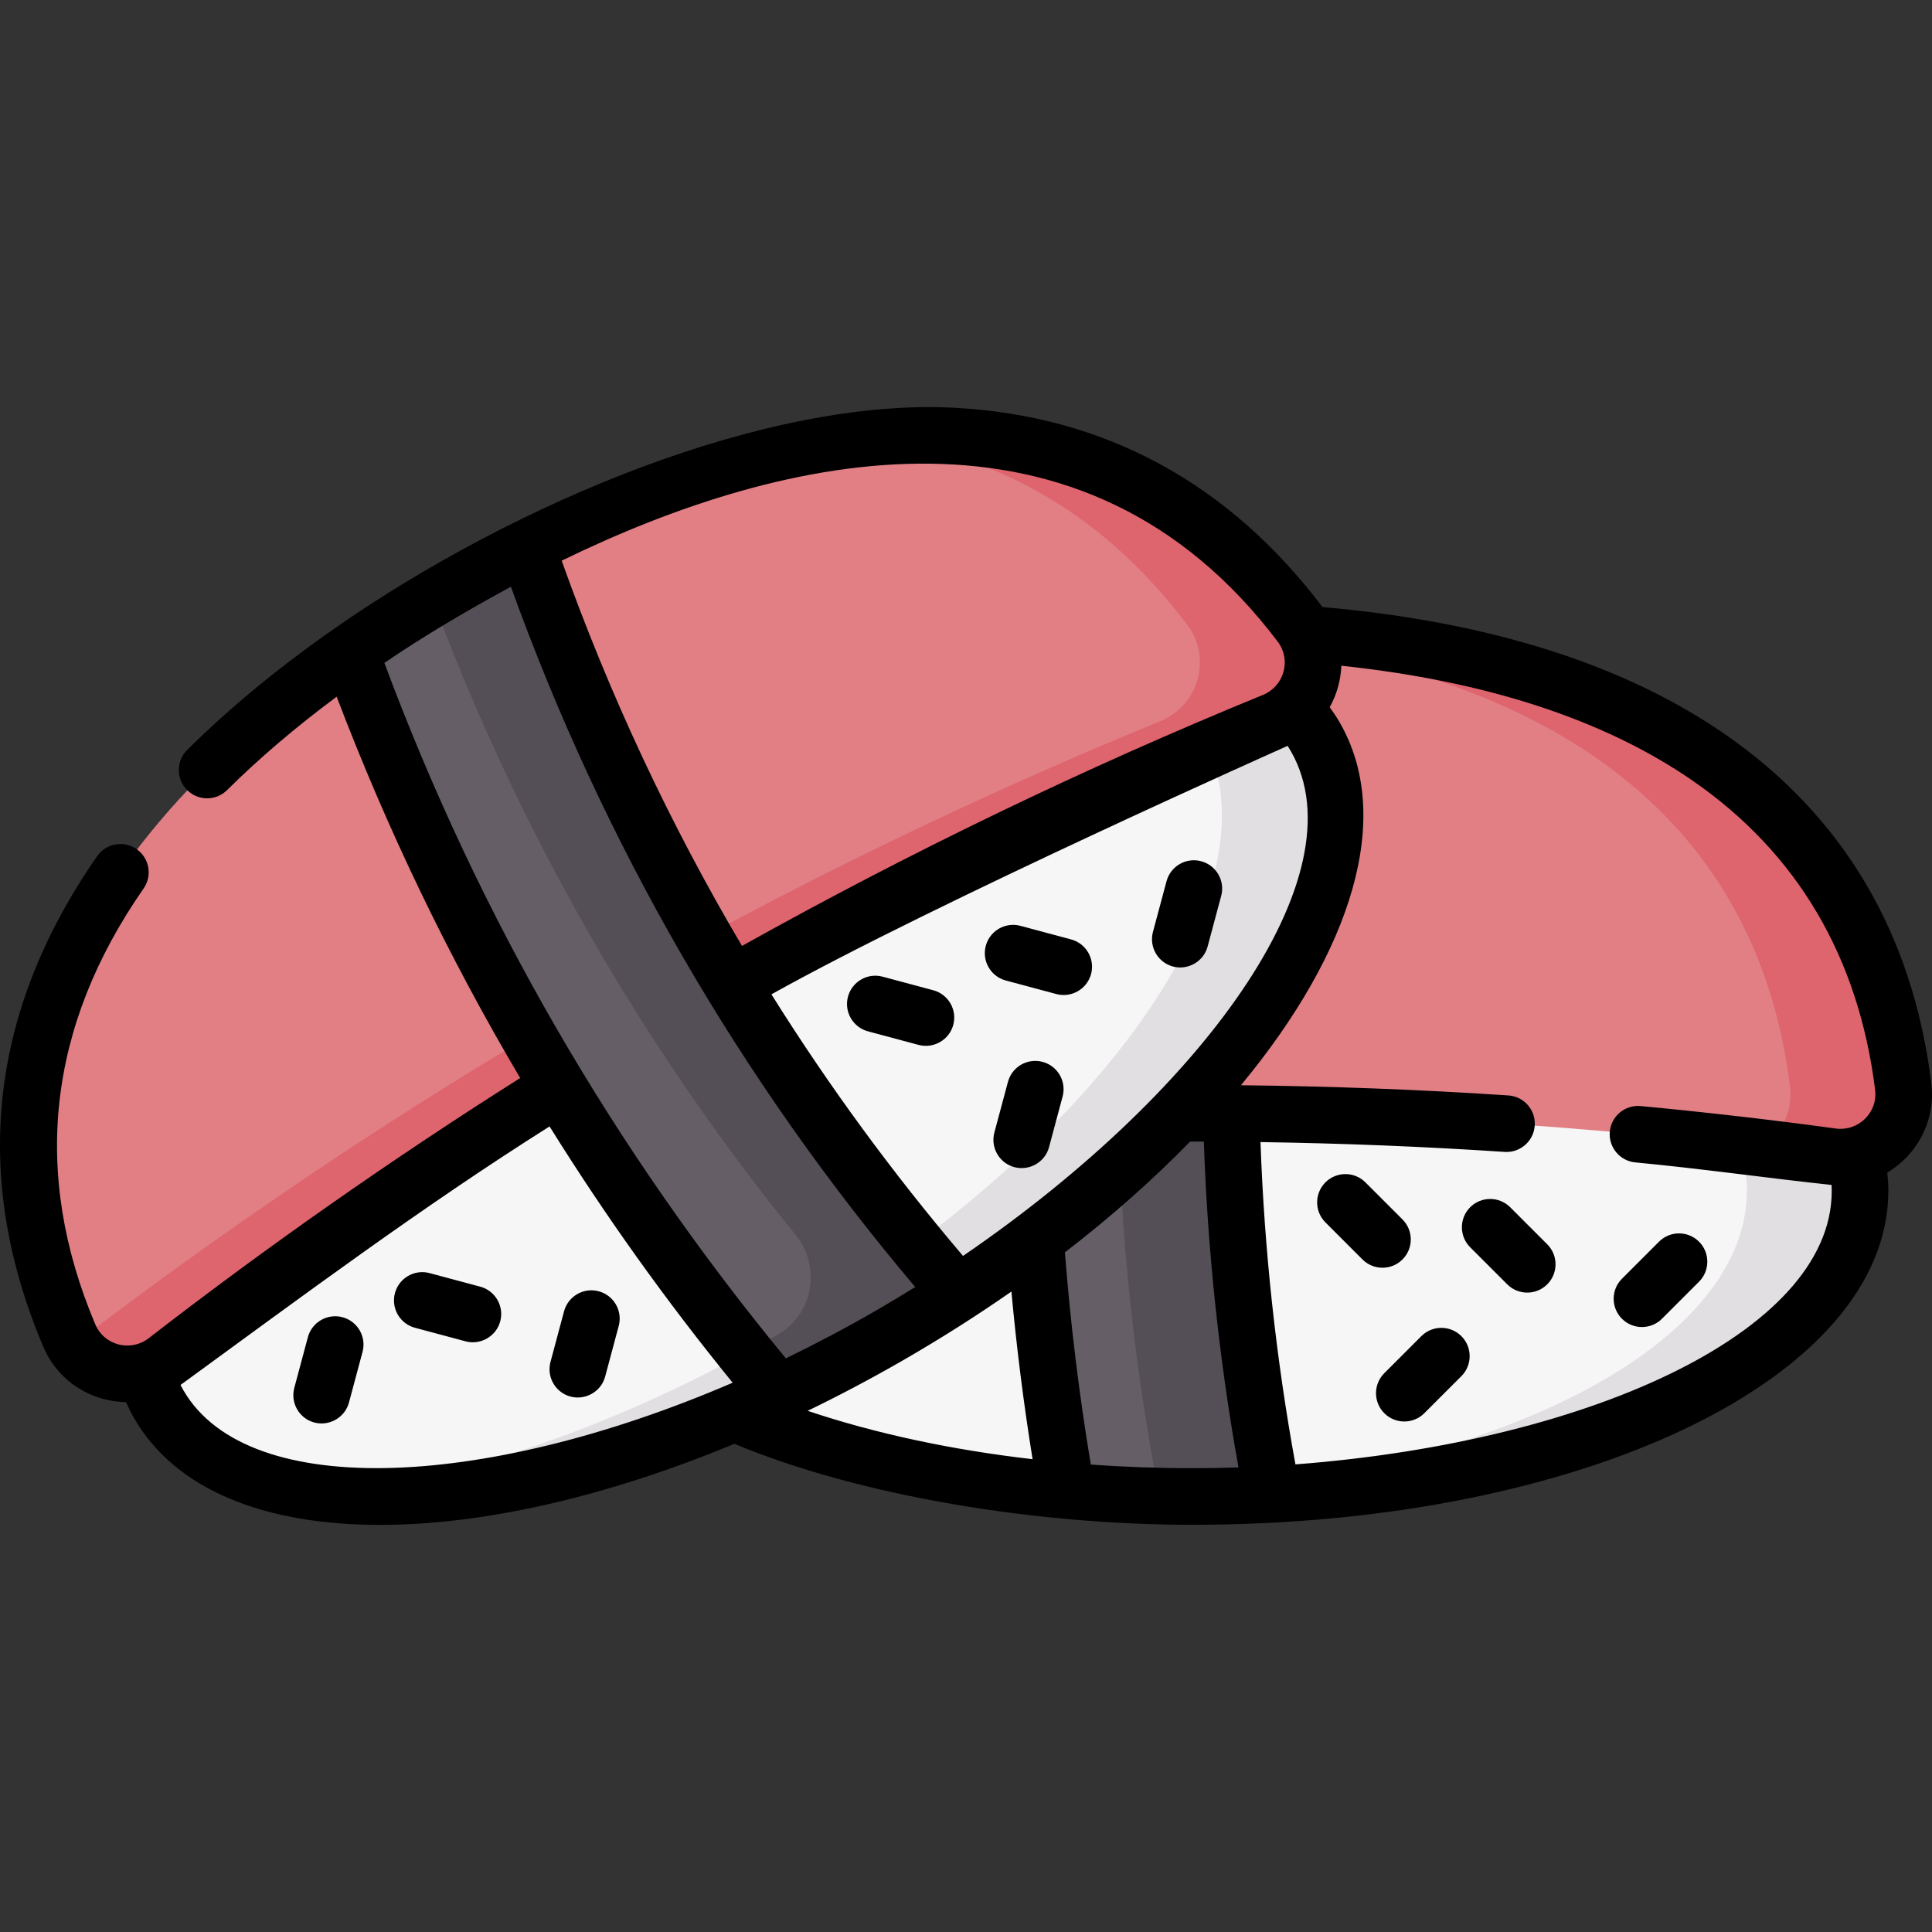 <svg id="Capa_1" enable-background="new 0 0 512.079 512.079" height="512" viewBox="0 0 512.079 512.079" width="512" xmlns="http://www.w3.org/2000/svg"><rect x="0" y="0" width="512.079" height="512.079" fill="#333333" stroke="none"/><g><g><g><ellipse cx="316.05" cy="315.583" fill="#f7f6f7" rx="176.958" ry="81.068"/><path d="m316.05 234.515c-5.053 0-10.054.103-15 .292 90.709 3.489 161.958 38.318 161.958 80.775s-71.249 77.287-161.958 80.775c4.946.19 9.947.293 15 .293 97.731 0 176.958-36.295 176.958-81.068 0-44.771-79.227-81.067-176.958-81.067z" fill="#e2dfe3"/><path d="m146.551 306.547c-10.851 1.476-20.248-7.695-18.9-18.562 10.976-88.496 91.139-121.048 188.399-121.048s177.423 32.553 188.399 121.048c1.348 10.867-8.049 20.038-18.899 18.562-49.858-6.781-106.956-11.498-170.005-11.473-62.64.025-119.392 4.727-168.994 11.473z" fill="#e17f85"/><g><path d="m504.449 287.985c-10.976-88.496-91.139-121.048-188.399-121.048-5.05 0-10.05.093-15 .272 90.394 3.264 162.993 36.875 173.399 120.776.838 6.756-2.478 12.854-7.714 16.149 6.38.77 12.654 1.575 18.815 2.414 10.85 1.475 20.247-7.697 18.899-18.563z" fill="#de646e"/></g><path d="m337.214 396.072c-14.665-75.491-14.662-153.103.007-228.593-6.951-.362-14.013-.543-21.171-.543-11.374 0-22.511.452-33.334 1.38-13.249 75.049-13.253 151.842-.011 226.892 10.801.944 21.945 1.444 33.345 1.444 7.163-.001 14.223-.201 21.164-.58z" fill="#655e67"/><path d="m307.357 396.544c2.879.069 5.776.107 8.693.107 7.163 0 14.223-.2 21.163-.579-14.665-75.491-14.662-153.103.007-228.592-6.951-.362-14.013-.543-21.171-.543-5.005 0-9.954.103-14.86.28 2.018.074 4.03.159 6.03.263-14.669 75.49-14.672 153.102-.007 228.592z" fill="#544f56"/></g><g><ellipse cx="195.323" cy="283.698" fill="#f7f6f7" rx="176.958" ry="81.068" transform="matrix(.866 -.5 .5 .866 -115.68 135.67)"/><path d="m348.573 195.219c-11.241-19.47-38.714-27.097-73.997-23.683 20.597 2.38 36.202 10.182 43.997 23.683 22.386 38.774-28.078 109.82-112.716 158.686-42.14 24.329-84.803 38.57-119.788 41.955 38.557 4.456 94.62-10.104 149.788-41.955 84.638-48.866 135.103-119.913 112.716-158.686z" fill="#e2dfe3"/><path d="m44.014 360.621c-8.659 6.703-21.383 3.46-25.649-6.625-34.742-82.128 18.404-150.401 102.634-199.031s169.929-60.52 223.683 10.632c6.601 8.737 3.049 21.378-7.086 25.525-46.569 19.057-98.376 43.52-152.965 75.066-54.235 31.342-101.033 63.79-140.617 94.433z" fill="#e17f85"/><path d="m344.682 165.597c-30.254-40.046-70.628-53.786-115.164-49.476 32.573 3.412 61.869 18.642 85.164 49.476 6.601 8.737 3.049 21.377-7.086 25.525-46.569 19.057-98.376 43.52-152.965 75.066-51.718 29.887-96.658 60.777-135.043 90.151 5.115 8.203 16.479 10.433 24.426 4.281 39.583-30.643 86.382-63.091 140.617-94.433 54.589-31.546 106.396-56.01 152.965-75.066 10.134-4.147 13.686-16.787 7.086-25.524z" fill="#de646e"/><path d="m253.895 342.821c-50.445-58.045-89.249-125.26-114.29-197.971-6.201 3.162-12.408 6.536-18.606 10.115-9.851 5.687-19.269 11.647-28.178 17.862 26.05 71.619 64.444 138.125 113.437 196.5 9.825-4.583 19.726-9.722 29.599-15.422 6.203-3.582 12.217-7.286 18.038-11.084z" fill="#655e67"/><path d="m139.605 144.85c-6.201 3.163-12.408 6.536-18.606 10.115-2.161 1.248-4.293 2.514-6.411 3.788 22.728 61.063 55.258 118.004 96.299 168.579 6.831 8.417 4.659 20.966-4.723 26.395-.102.059-.204.118-.306.177-2.799 1.616-5.601 3.175-8.402 4.701 2.896 3.603 5.829 7.178 8.803 10.721 9.825-4.583 19.726-9.722 29.599-15.422 6.203-3.582 12.217-7.285 18.038-11.083-50.446-58.044-89.25-125.26-114.291-197.971z" fill="#544f56"/></g></g><path d="m310.897 256.179c3.898 1.045 8.112-1.258 9.186-5.303l3.596-13.418c1.072-4.001-1.302-8.113-5.303-9.186-4.003-1.077-8.114 1.302-9.186 5.303l-3.596 13.418c-1.072 4.002 1.302 8.114 5.303 9.186zm-183.612 84.854-13.418-3.596c-3.998-1.075-8.113 1.302-9.186 5.303-1.072 4.001 1.302 8.113 5.303 9.186l13.418 3.596c3.897 1.051 8.103-1.26 9.186-5.303 1.072-4.002-1.302-8.114-5.303-9.186zm-36.498 8.1c-4-1.073-8.113 1.302-9.186 5.303l-3.595 13.418c-1.072 4.001 1.303 8.114 5.304 9.186 3.898 1.044 8.111-1.258 9.186-5.303l3.595-13.418c1.071-4.002-1.303-8.115-5.304-9.186zm60.425 21.03c3.898 1.044 8.111-1.258 9.186-5.303l3.595-13.418c1.072-4.001-1.303-8.114-5.304-9.186-3.998-1.072-8.113 1.301-9.186 5.303l-3.595 13.418c-1.071 4.001 1.303 8.115 5.304 9.186zm360.679-83.1c-4.923-39.677-23.346-70.799-54.757-92.501-26.817-18.527-62.683-29.827-106.601-33.654-24.906-32.882-57.667-50.655-97.38-52.821-49.803-2.716-116.431 24.972-164.625 58.588-14.681 10.24-27.773 21.041-38.912 32.102-2.939 2.919-2.956 7.668-.037 10.607 2.918 2.938 7.667 2.955 10.606.037 8.502-8.443 18.26-16.743 29.049-24.757 13.38 35.153 29.632 68.917 48.645 101.071-33.719 21.306-66.814 44.462-98.454 68.953-2.298 1.78-5.231 2.38-8.052 1.642-2.77-.725-4.992-2.64-6.097-5.256-16.972-40.11-12.669-78.998 12.79-115.582 2.366-3.4 1.528-8.074-1.872-10.44-3.401-2.365-8.075-1.526-10.44 1.872-28.596 41.09-33.405 84.828-14.294 129.993 2.931 6.937 8.805 12.012 16.116 13.925 1.936.506 3.893.762 5.837.792.651 1.469 1.362 2.909 2.16 4.293 10.958 18.974 34.523 28.249 65.138 28.248 27.08 0 59.675-7.269 93.925-21.491 33.889 14.103 80.629 21.462 121.412 21.462 103.436 0 184.46-38.9 184.46-88.56 0-1.594-.104-3.194-.274-4.792 1.669-.999 3.234-2.207 4.659-3.615 5.377-5.311 7.927-12.644 6.998-20.116zm-173.198-116.947c1.713 2.269 2.262 5.155 1.504 7.918-.771 2.809-2.754 5.051-5.438 6.151-47.086 19.257-93.505 41.631-138.091 66.54-19.086-32.302-35.063-66.415-47.796-102.117 59.254-28.879 138.187-46.845 189.821 21.508zm-290.846 196.974c32.338-23.58 63.978-47.182 97.815-68.528 14.679 23.577 30.877 46.246 48.53 67.927-66.582 28.72-130.56 31.419-146.345.601zm54.035-191.387c10.598-7.236 22.162-14.013 33.536-20.19 24.505 68.018 60.512 130.386 107.163 185.619-3.431 2.133-6.921 4.229-10.472 6.28-7.918 4.571-15.88 8.776-23.82 12.62-45.643-55.412-81.284-116.856-106.407-184.329zm112.181 198.241c8.479-4.107 17.011-8.615 25.545-13.542 9.991-5.769 19.495-11.818 28.468-18.072 1.366 14.848 3.242 29.717 5.61 44.43-21.475-2.464-41.691-6.799-59.623-12.816zm41.188-41.057c-18.682-21.979-35.631-45.125-50.786-69.337 43.911-24.506 136.545-65.732 136.826-65.86 20.465 31.931-20.132 90.089-86.04 135.197zm60.798 56.259c-9.094 0-18.089-.326-26.924-.955-3.108-18.594-5.411-37.466-6.87-56.248 12.341-9.51 23.453-19.379 33.191-29.367h.046c1.186-.022 2.398.01 3.588.012.993 28.934 4.077 57.909 9.182 86.355-4.039.133-8.111.203-12.213.203zm178.301-92.635c-2.071 2.046-4.908 2.997-7.791 2.604-17.124-2.328-34.521-4.33-51.706-5.951-4.11-.379-7.782 2.638-8.171 6.763-.389 4.124 2.639 7.782 6.763 8.171 17.265 1.627 34.76 4.129 52.016 5.976 1.896 37.79-62.455 67.984-142.105 74.066-5.141-28.123-8.246-56.792-9.26-85.424 21.578.312 43.269 1.177 64.709 2.6.169.012.337.017.504.017 3.915 0 7.213-3.039 7.476-7.004.274-4.133-2.854-7.705-6.987-7.979-23.491-1.559-47.276-2.458-70.892-2.699 29.475-35.571 40.612-71.155 26.17-96.179-.799-1.387-1.691-2.723-2.638-4.022.944-1.697 1.697-3.52 2.226-5.448.504-1.838.787-3.699.857-5.549 38.408 4.077 69.7 14.293 93.088 30.451 27.74 19.166 44.023 46.758 48.397 82.01.349 2.814-.619 5.584-2.656 7.597zm-246.99-34.046-13.418-3.595c-4.002-1.074-8.113 1.302-9.186 5.304-1.072 4.001 1.303 8.113 5.304 9.185l13.418 3.595c3.897 1.051 8.102-1.26 9.186-5.304 1.072-4.002-1.303-8.114-5.304-9.185zm152.919 57.518c-2.93-2.928-7.678-2.928-10.607 0-2.929 2.93-2.929 7.678 0 10.607l9.822 9.822c2.93 2.928 7.679 2.93 10.607 0s2.929-7.678 0-10.607zm-28.548 13.838c2.93-2.929 2.93-7.678.001-10.606l-9.822-9.823c-2.93-2.929-7.679-2.93-10.606-.001-2.93 2.929-2.93 7.678-.001 10.606l9.822 9.823c2.929 2.929 7.677 2.93 10.606.001zm5 20.325-9.822 9.822c-2.929 2.93-2.929 7.678 0 10.607 2.929 2.93 7.677 2.928 10.607 0l9.822-9.822c2.929-2.93 2.929-7.678 0-10.607-2.929-2.928-7.677-2.928-10.607 0zm-100.389-72.696c-4.002-1.074-8.114 1.302-9.186 5.303l-3.596 13.419c-1.072 4.001 1.302 8.113 5.303 9.186 3.898 1.045 8.112-1.258 9.186-5.303l3.596-13.419c1.072-4.002-1.302-8.114-5.303-9.186zm164.165 68.09 9.822-9.822c2.929-2.93 2.929-7.678 0-10.607-2.93-2.928-7.678-2.928-10.607 0l-9.822 9.822c-2.929 2.93-2.929 7.678 0 10.607 2.928 2.929 7.676 2.928 10.607 0zm-156.622-100.55-13.418-3.596c-4.001-1.074-8.113 1.302-9.186 5.303s1.302 8.113 5.303 9.186l13.418 3.596c3.897 1.051 8.102-1.26 9.186-5.303 1.072-4.001-1.302-8.114-5.303-9.186z"/></g></svg>